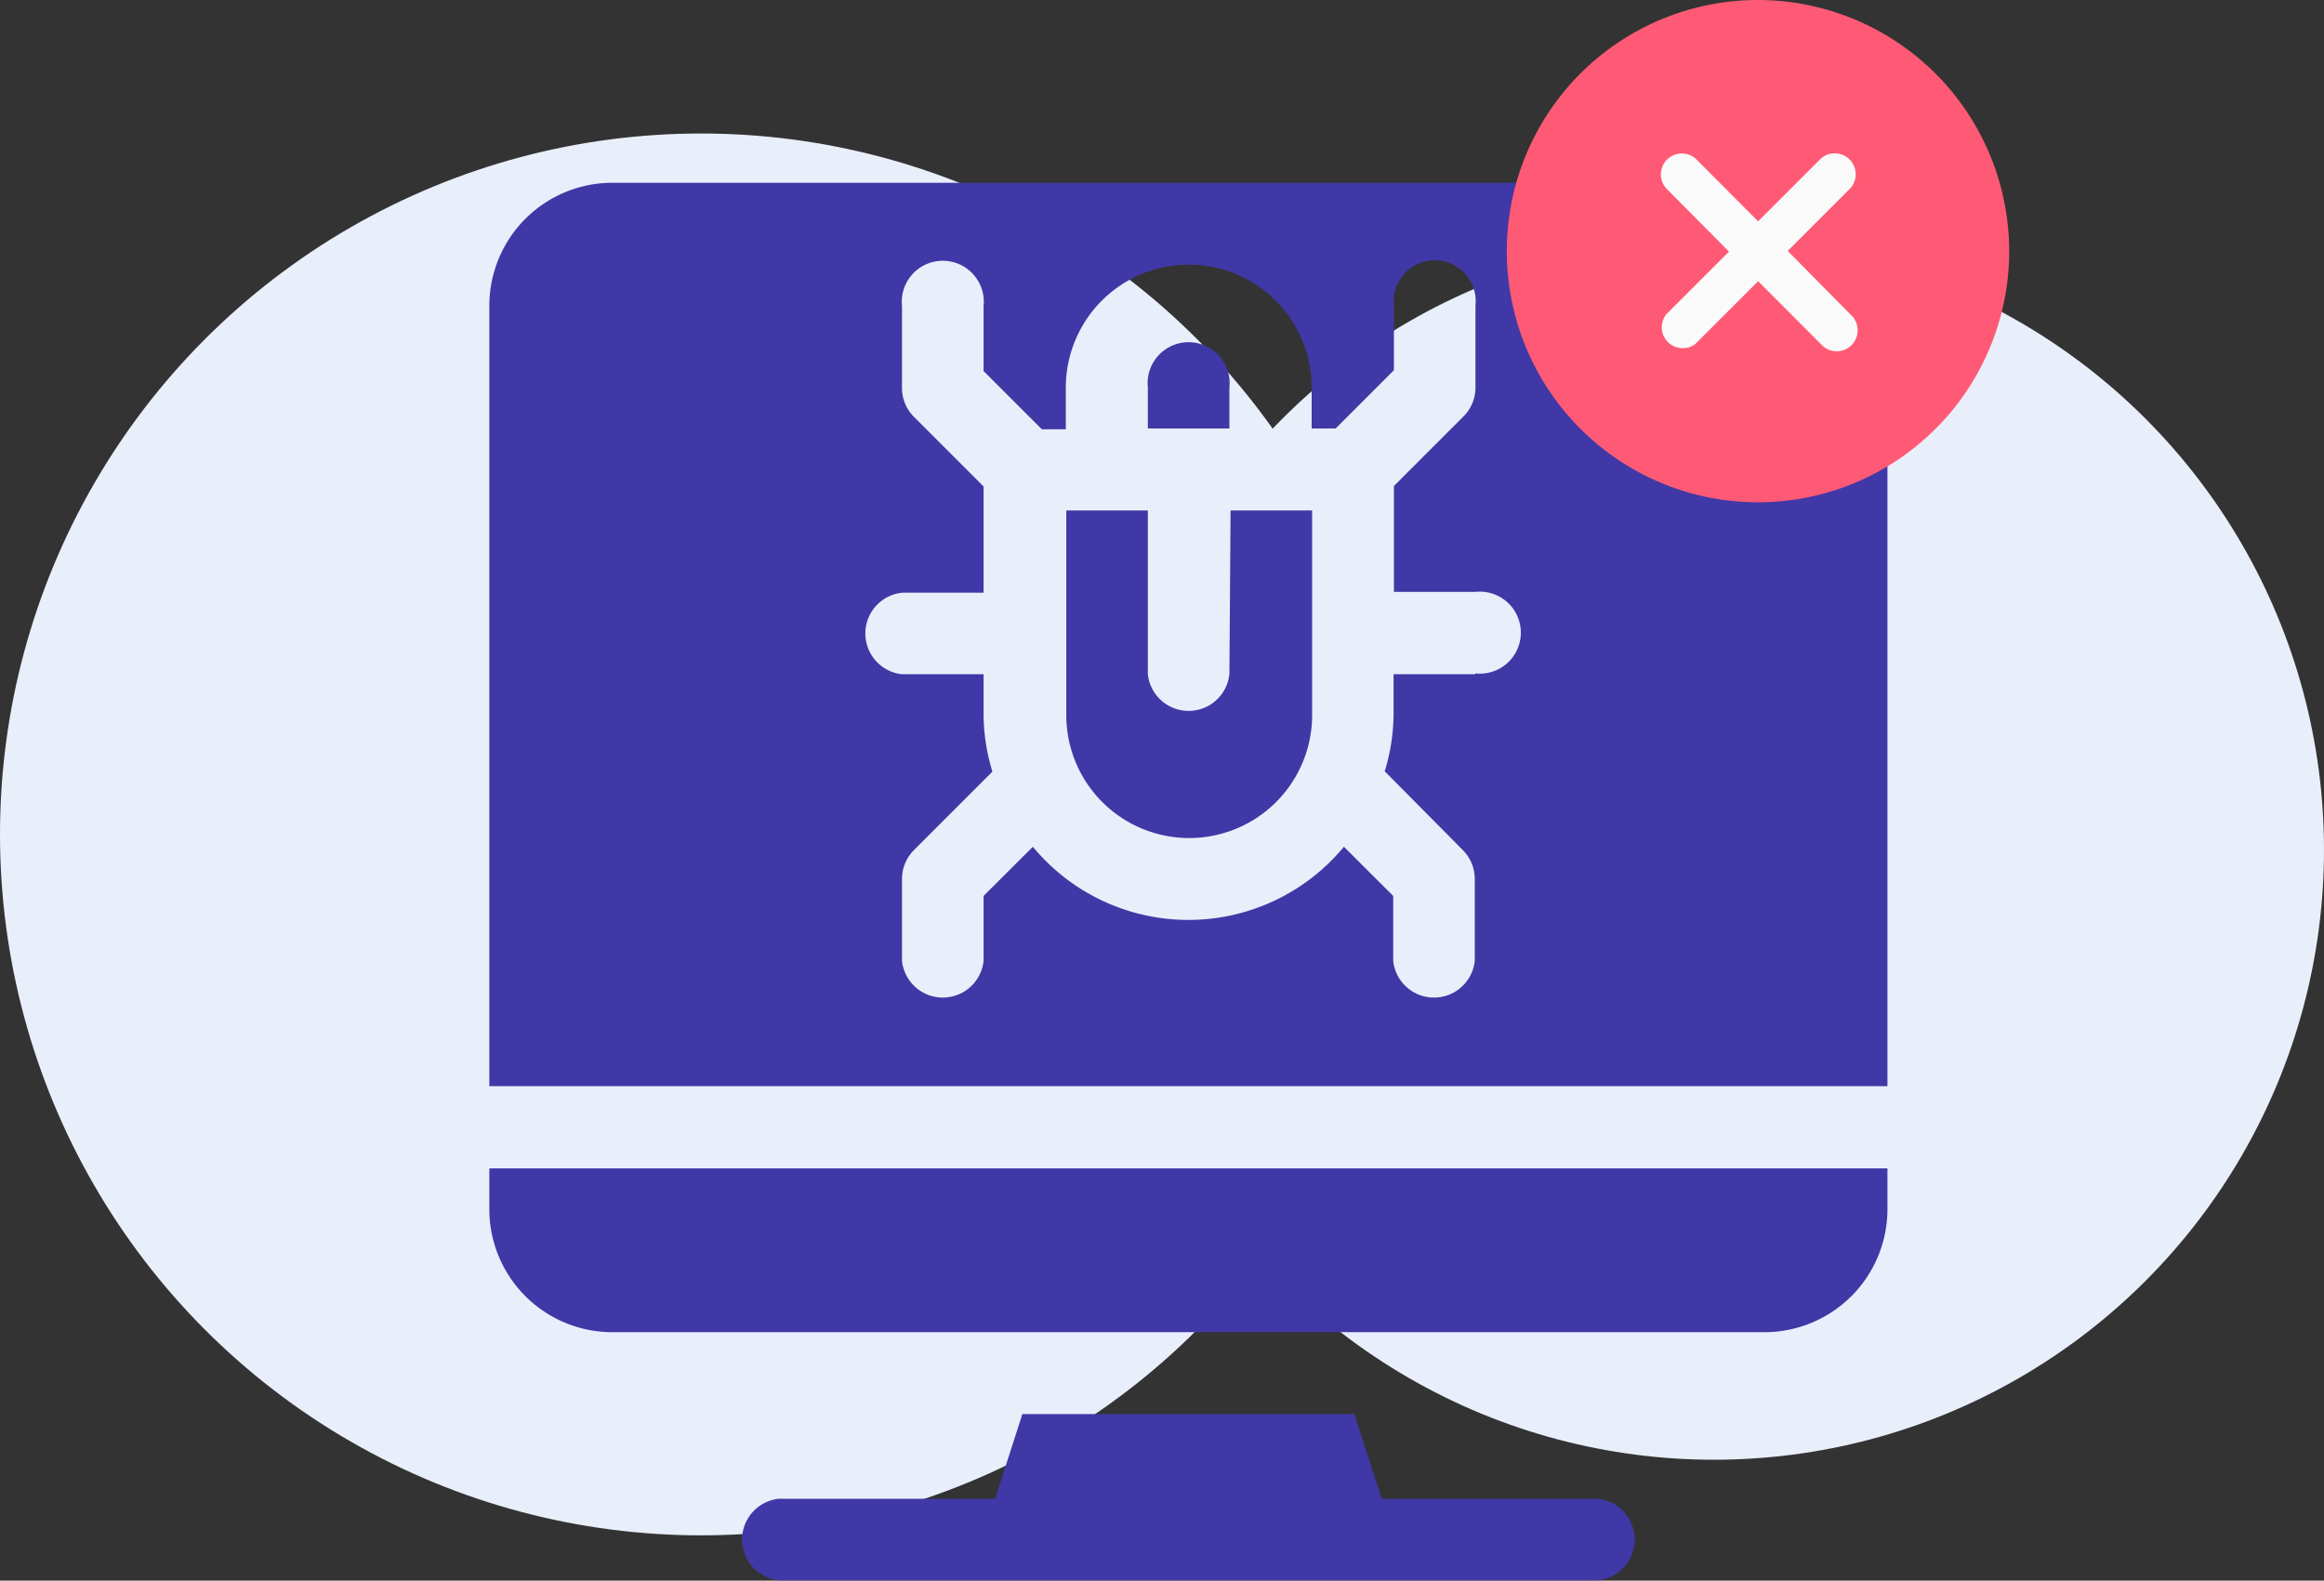 <svg id="Layer_1" data-name="Layer 1" xmlns="http://www.w3.org/2000/svg" viewBox="0 0 199.47 135.69"><rect x="0" y="0" width="199.47" height="135.69" fill="#333333" stroke="none"/><defs><style>.cls-1{fill:#e9eefb;}.cls-2{fill:#4038a6;}.cls-3{fill:#ff5a75;}.cls-4{fill:#fafafa;}</style></defs><title>malware-remove</title><circle class="cls-1" cx="60.17" cy="71.63" r="60.17"/><circle class="cls-1" cx="147.11" cy="72.95" r="52.36"/><rect class="cls-1" x="74.15" y="56.58" width="12.08" height="4.63"/><rect class="cls-1" x="74.15" y="65.19" width="23.33" height="21.94"/><rect class="cls-1" x="86.99" y="56.58" width="12.08" height="4.63"/><rect class="cls-1" x="99.83" y="56.58" width="12.09" height="4.63"/><rect class="cls-1" x="112.67" y="56.58" width="12.08" height="4.63"/><g id="surface1"><path class="cls-2" d="M137.16,130.66H118.59l-2.34-7.27H87.75l-2.34,7.27H66.84a3.52,3.52,0,0,0,0,7h70.32a3.52,3.52,0,0,0,0-7Z" transform="translate(0 -2)"/><path class="cls-2" d="M105.52,35.27a3.52,3.52,0,1,0-7,0v3.51h7Z" transform="translate(0 -2)"/><path class="cls-2" d="M105.52,59.88a3.52,3.52,0,0,1-7,0V45.82h-7V63.39a10.55,10.55,0,0,0,21.1,0V45.82h-7Z" transform="translate(0 -2)"/><path class="cls-2" d="M151.45,17.69H52.55A10.56,10.56,0,0,0,42,28.24v67H162v-67A10.56,10.56,0,0,0,151.45,17.69ZM126.61,59.88h-7v3.51a17,17,0,0,1-.76,4.82L125.58,75a3.51,3.51,0,0,1,1,2.49v7a3.52,3.52,0,0,1-7,0V78.91l-4.23-4.22a17.33,17.33,0,0,1-26.7,0l-4.23,4.22v5.58a3.52,3.52,0,0,1-7,0v-7a3.51,3.51,0,0,1,1-2.49l6.76-6.76a17,17,0,0,1-.76-4.82V59.88h-7a3.52,3.52,0,0,1,0-7h7V43.76l-6-6a3.49,3.49,0,0,1-1-2.48v-7a3.52,3.52,0,1,1,7,0v5.57l5,5h2.06V35.27a10.55,10.55,0,0,1,21.1,0v3.51h2.06l5-5V28.24a3.52,3.52,0,1,1,7,0v7a3.49,3.49,0,0,1-1,2.48l-6,6v9.09h7a3.52,3.52,0,1,1,0,7Z" transform="translate(0 -2)"/><path class="cls-2" d="M42,105.82a10.56,10.56,0,0,0,10.55,10.54h98.9A10.56,10.56,0,0,0,162,105.82V102.3H42Z" transform="translate(0 -2)"/></g><path class="cls-3" d="M150.9,2a21.56,21.56,0,1,0,21.55,21.55A21.58,21.58,0,0,0,150.9,2Z" transform="translate(0 -2)"/><path class="cls-4" d="M158.83,29a1.8,1.8,0,1,1-2.54,2.54l-5.39-5.4-5.4,5.4A1.8,1.8,0,0,1,143,29l5.4-5.4L143,18.16a1.8,1.8,0,0,1,2.54-2.54L150.9,21l5.39-5.39a1.8,1.8,0,0,1,2.54,2.54l-5.39,5.39Z" transform="translate(0 -2)"/></svg>